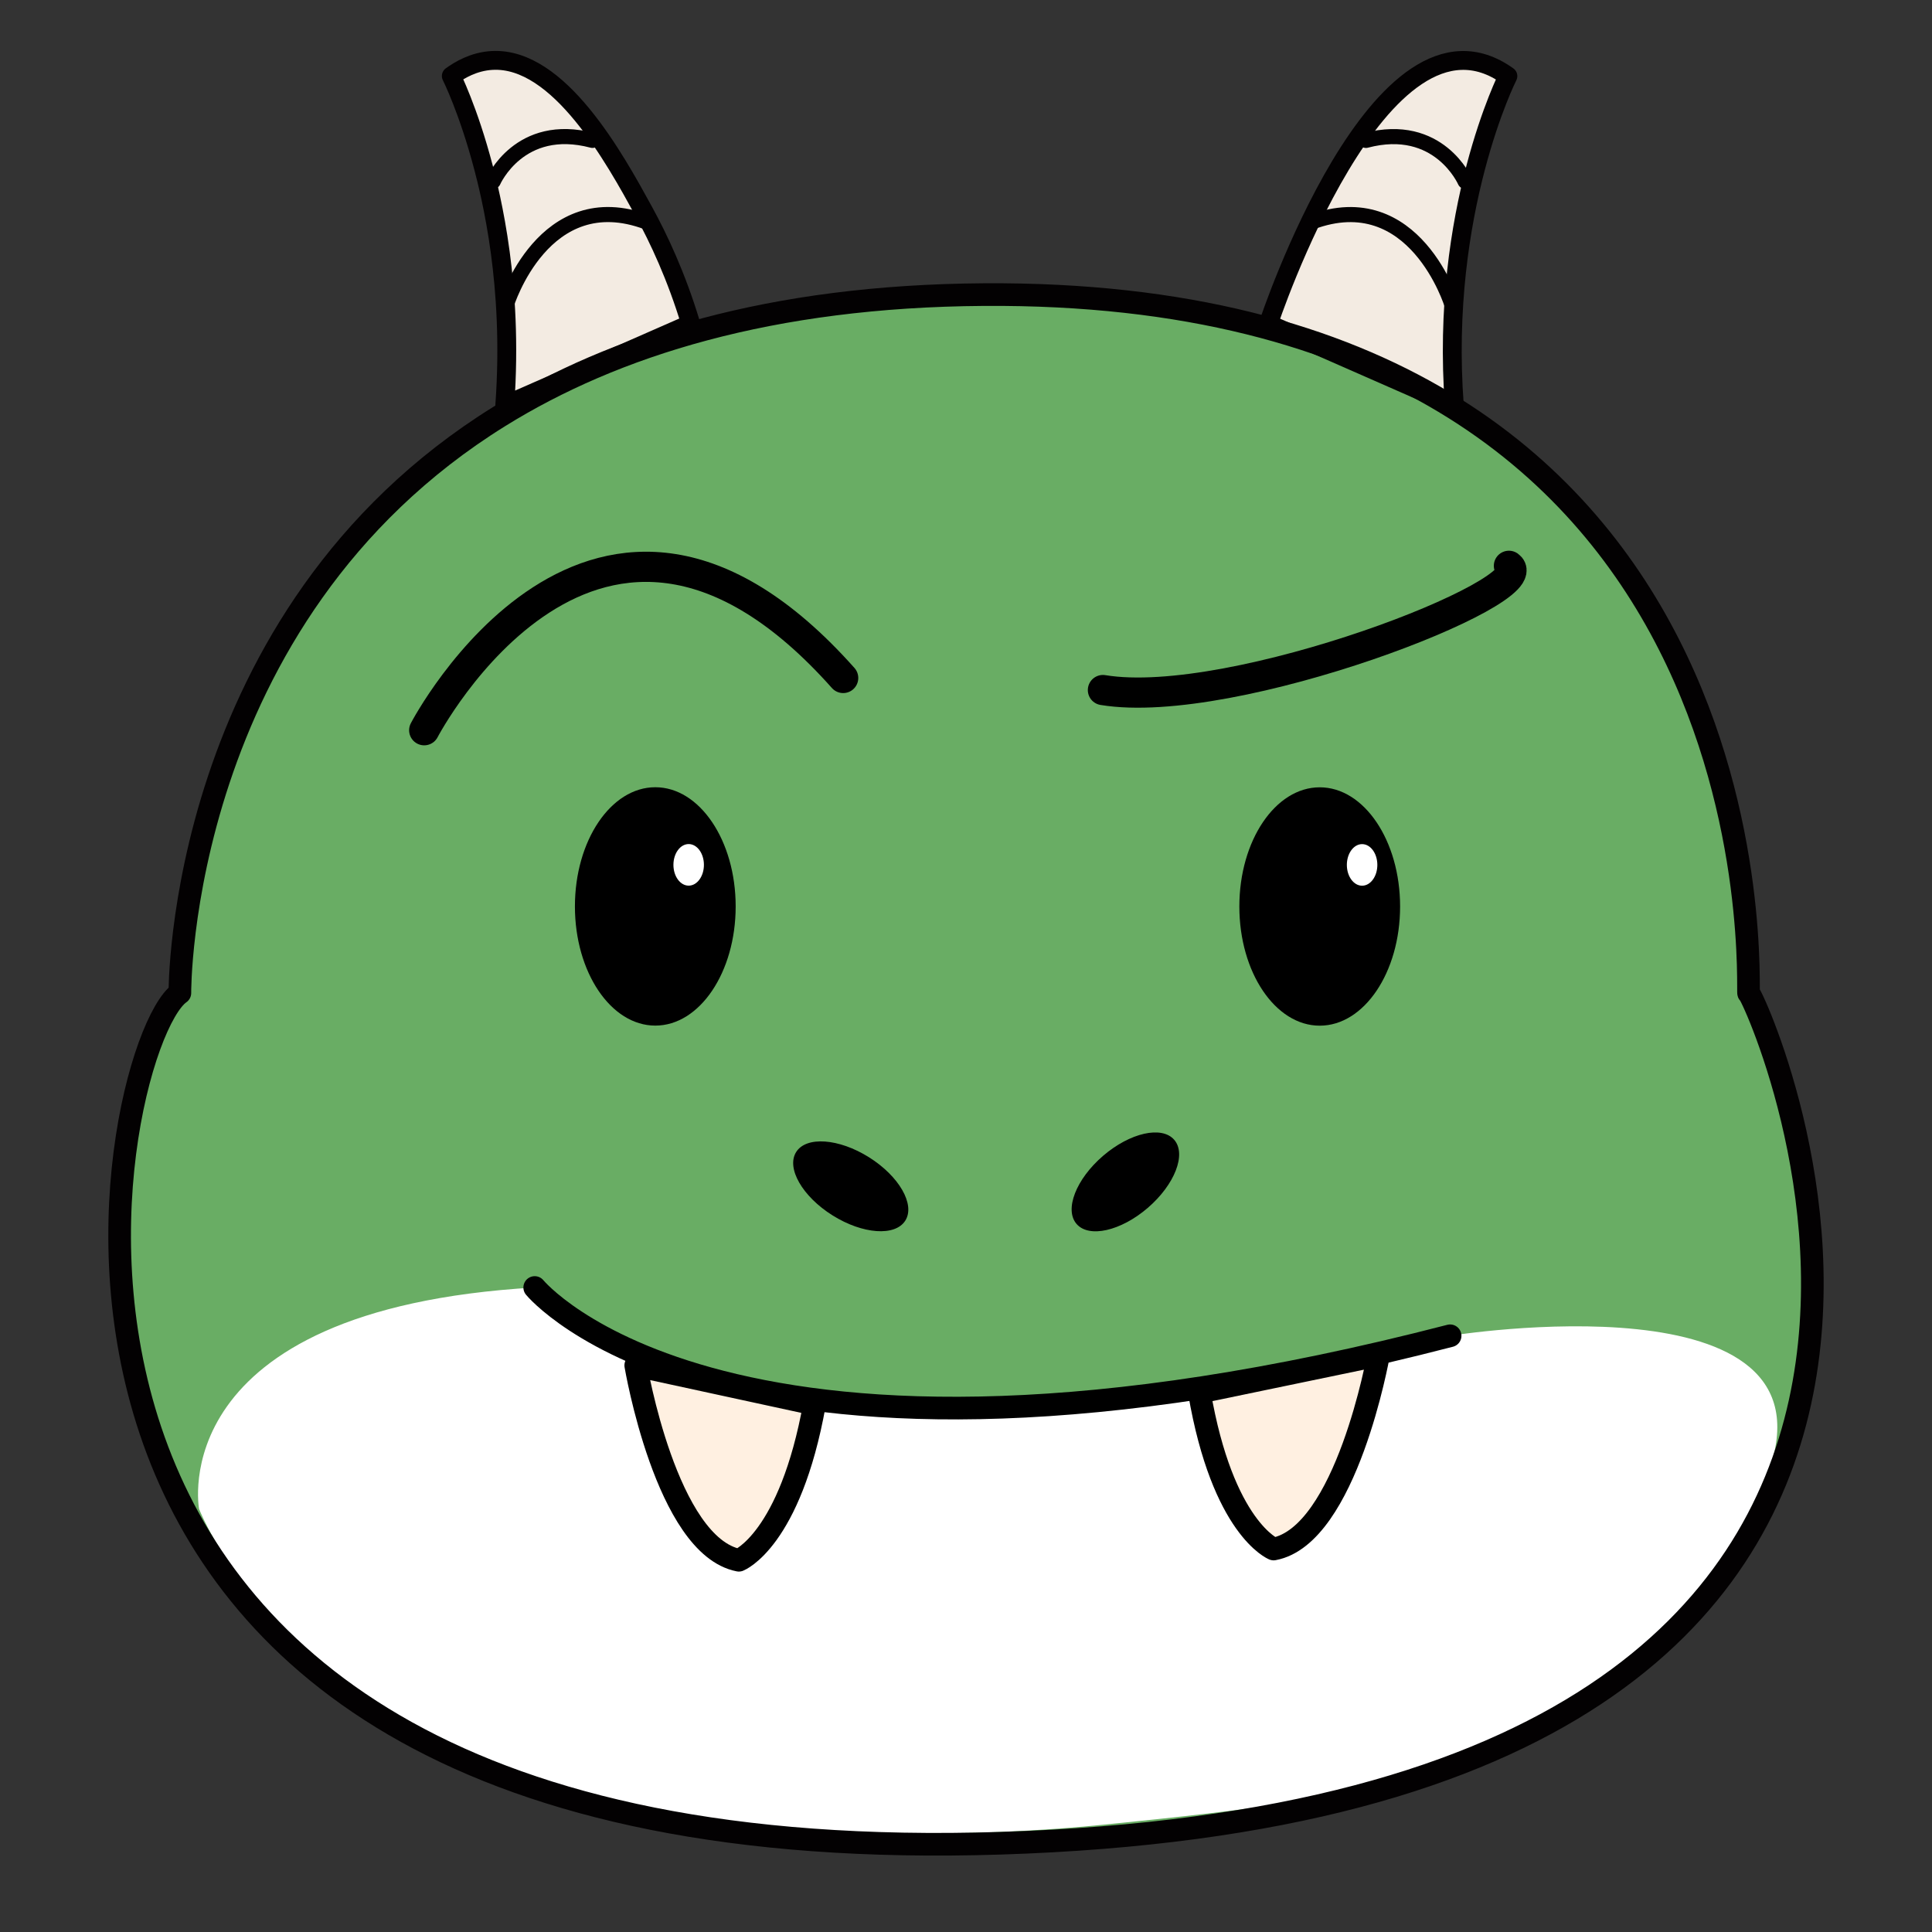 <?xml version="1.0" encoding="UTF-8"?>
<svg id="Layer_1" data-name="Layer 1" xmlns="http://www.w3.org/2000/svg" width="1024" height="1024" viewBox="0 0 1024 1024">
  <rect x="0" y="0" width="1024" height="1024" fill="#333333" stroke="none"/>
  <path d="M95.34,526.3s-1.58-199.45,169.27-305.55c60.99-37.87,143.95-63.85,256.79-64.61,428.96-2.9,403.95,373.18,405.42,370.24,1.47-2.94,203.16,431.64-396.69,450.58C-41.33,995.01,55.67,554.21,95.34,526.3Z" fill="#69ad64" stroke="#030102" stroke-linecap="round" stroke-linejoin="round" stroke-width="2"/>
  <path d="M799.21,40.33s-36.16,71.54-28.38,174.6l-98.56-43.28s59.37-179.8,126.94-131.32Z" fill="#f3ebe2" stroke="#030102" stroke-linejoin="round" stroke-width="10"/>
  <path d="M239.2,40.28s9.04,17.89,17.1,48.66c1.43,5.46,5.82,22.24,8.88,45.1,2.68,20.01,4.76,47.6,2.36,80.84,32.86-14.42,65.71-28.84,98.57-43.26-7.64-25.34-17.07-45.27-24.9-59.57-15.28-27.91-44.87-81.95-80.39-80.01-9.72.53-17.32,5.12-21.62,8.24Z" fill="#f3ebe2" stroke="#030102" stroke-linejoin="round" stroke-width="10"/>
  <g>
    <ellipse cx="347.32" cy="480.42" rx="42.6" ry="63.17"/>
    <ellipse cx="365.01" cy="458.39" rx="8.08" ry="11.02" fill="#fff"/>
  </g>
  <g>
    <ellipse cx="699.48" cy="480.46" rx="42.6" ry="63.17"/>
    <ellipse cx="721.94" cy="458.42" rx="8.08" ry="11.02" fill="#fff"/>
  </g>
  <path d="M105.51,799.79s-19.87-105.84,177.9-117.39c0,0,25.9,57.8,180.04,60.61,29.61.54,62.3,3.26,102.24-1.44,0,0,29.62.95,73.98-3.71,31.76-3.34,64.78-6.18,128.91-29.87,0,0,208.08-33.64,168.4,73.23,0,0-10.44,95.32-160.11,152.15-47.58,18.06-114.58,26.01-192.85,33.84-104.48,10.46-222.74,2.33-292.34-19.13-146.56-45.19-186.18-148.3-186.18-148.3Z" fill="#fff"/>
  <path d="M95.34,526.3s-1.58-199.45,169.27-305.55c60.99-37.87,143.95-63.85,256.79-64.61,428.96-2.9,403.95,373.18,405.42,370.24,1.47-2.94,203.16,431.64-396.69,450.58C-41.33,995.01,55.67,554.21,95.34,526.3Z" fill="none" stroke="#030102" stroke-linecap="round" stroke-linejoin="round" stroke-width="12"/>
  <ellipse cx="450.91" cy="628.81" rx="18.18" ry="34.16" transform="translate(-321.39 676.46) rotate(-57.89)"/>
  <ellipse cx="596.48" cy="626.44" rx="34.16" ry="18.18" transform="translate(-264.23 540.46) rotate(-40.7)"/>
  <path d="M268.42,161.45s19.72-64.25,74.57-43.67" fill="#f3ebe2" stroke="#030102" stroke-linecap="round" stroke-linejoin="round" stroke-width="8"/>
  <path d="M261.46,96.08s13.89-31.89,52.54-21.67" fill="none" stroke="#030102" stroke-linecap="round" stroke-linejoin="round" stroke-width="8"/>
  <path d="M769.54,161.48s-19.7-64.26-74.56-43.69" fill="#f3ebe2" stroke="#030102" stroke-linecap="round" stroke-linejoin="round" stroke-width="8"/>
  <path d="M776.51,96.1s-13.88-31.89-52.53-21.68" fill="none" stroke="#030102" stroke-linecap="round" stroke-linejoin="round" stroke-width="8"/>
  <path d="M283.41,682.4s101.9,124.84,485.18,25.59" fill="none" stroke="#000" stroke-linecap="round" stroke-miterlimit="10" stroke-width="12"/>
  <path d="M336.96,723.68s16.15,95.77,54.65,103.28c0,0,27.11-10.58,40.1-82.73l-94.75-20.55Z" fill="#fff0e1" stroke="#000" stroke-linecap="round" stroke-linejoin="round" stroke-width="12"/>
  <path d="M730.62,718.22s-17,95.63-55.57,102.79c0,0-27.01-10.82-39.37-83.08l94.93-19.71Z" fill="#fff0e1" stroke="#000" stroke-linecap="round" stroke-linejoin="round" stroke-width="12"/>
  <path d="M799.76,299.89c18.13,13.19-146.05,77.27-215.19,65.85" fill="none" stroke="#000" stroke-linecap="round" stroke-linejoin="round" stroke-width="16"/>
  <path d="M224.84,387.04s91.17-174.86,222.06-27.7" fill="none" stroke="#000" stroke-linecap="round" stroke-linejoin="round" stroke-width="16"/>
</svg>